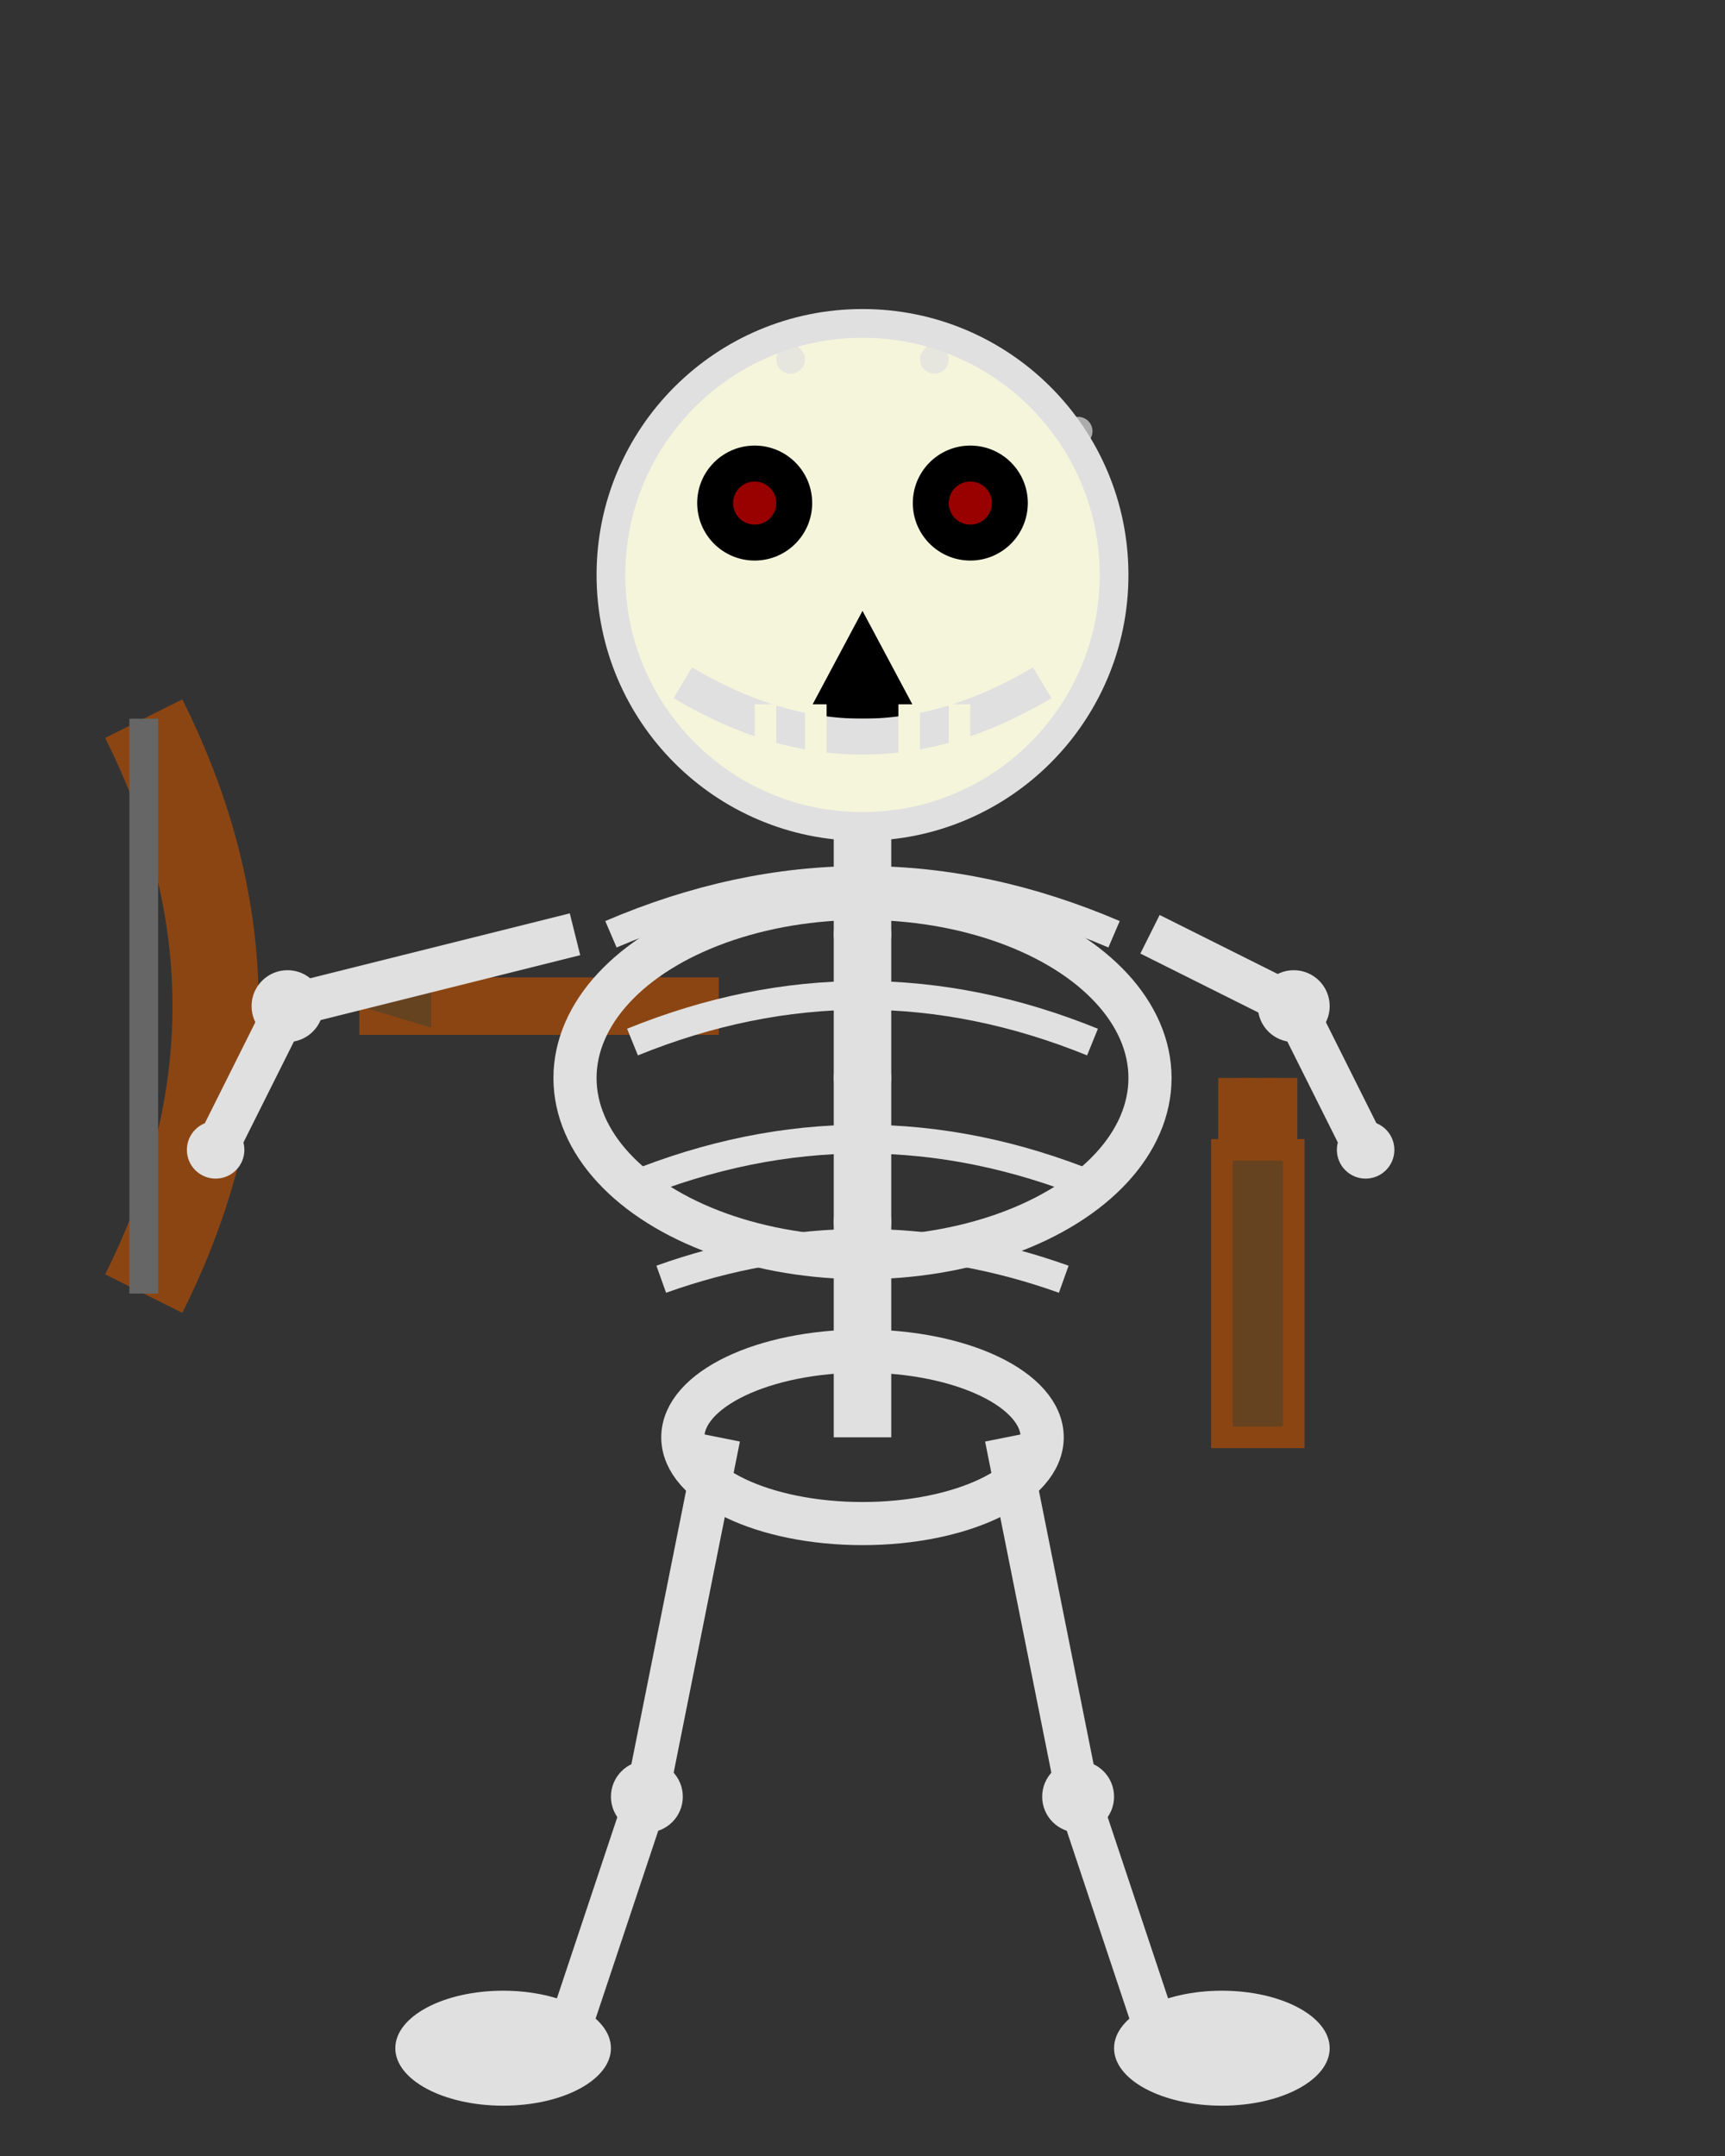 <svg width="24" height="30" viewBox="0 0 24 30" xmlns="http://www.w3.org/2000/svg">
  <rect x="0" y="0" width="24" height="30" fill="#333333" stroke="none"/>
  <!-- Archer Skeleton Idle Animation: Alert Stance -->
  
  <!-- Bow (held ready) -->
  <path d="M 2 10 Q 4 14 2 18" fill="none" stroke="#8B4513" stroke-width="1.2"/>
  <line x1="2" y1="10" x2="2" y2="18" stroke="#666" stroke-width="0.4"/>
  
  <!-- Arrow (nocked) -->
  <line x1="5" y1="14" x2="10" y2="14" stroke="#8B4513" stroke-width="0.8"/>
  <path d="M 10 14 L 9 13.5 L 9 14.5 Z" fill="#8B4513"/>
  <path d="M 5 14 L 6 13.7 L 6 14.3 Z" fill="#654321"/>
  
  <!-- Skull (detailed, alert) -->
  <circle cx="12" cy="8" r="3.5" fill="#F5F5DC" stroke="#E0E0E0" stroke-width="0.4"/>
  <circle cx="10.5" cy="7" r="0.8" fill="#000"/>
  <circle cx="13.5" cy="7" r="0.8" fill="#000"/>
  <circle cx="10.5" cy="7" r="0.3" fill="#FF0000" opacity="0.6"/>
  <circle cx="13.5" cy="7" r="0.3" fill="#FF0000" opacity="0.6"/>
  
  <!-- Nasal cavity -->
  <path d="M 12 8.5 L 11.2 10 L 12.8 10 Z" fill="#000"/>
  
  <!-- Jaw -->
  <path d="M 9.5 9.5 Q 12 11 14.5 9.5" stroke="#E0E0E0" stroke-width="0.5" fill="none"/>
  <rect x="10.5" y="9.8" width="0.3" height="0.8" fill="#F5F5DC"/>
  <rect x="11.2" y="9.8" width="0.3" height="0.8" fill="#F5F5DC"/>
  <rect x="12.5" y="9.8" width="0.3" height="0.8" fill="#F5F5DC"/>
  <rect x="13.2" y="9.8" width="0.3" height="0.8" fill="#F5F5DC"/>
  
  <!-- Spine -->
  <line x1="12" y1="11.5" x2="12" y2="20" stroke="#E0E0E0" stroke-width="0.8"/>
  <circle cx="12" cy="13" r="0.4" fill="#E0E0E0"/>
  <circle cx="12" cy="15" r="0.4" fill="#E0E0E0"/>
  <circle cx="12" cy="17" r="0.4" fill="#E0E0E0"/>
  <circle cx="12" cy="19" r="0.4" fill="#E0E0E0"/>
  
  <!-- Ribcage (detailed) -->
  <ellipse cx="12" cy="15" rx="4" ry="2.5" fill="none" stroke="#E0E0E0" stroke-width="0.6"/>
  <path d="M 8.5 13 Q 12 11.5 15.5 13" stroke="#E0E0E0" stroke-width="0.4" fill="none"/>
  <path d="M 8.8 14.5 Q 12 13.2 15.2 14.5" stroke="#E0E0E0" stroke-width="0.4" fill="none"/>
  <path d="M 8.8 16.5 Q 12 15.2 15.2 16.5" stroke="#E0E0E0" stroke-width="0.4" fill="none"/>
  <path d="M 9.2 17.8 Q 12 16.8 14.8 17.8" stroke="#E0E0E0" stroke-width="0.4" fill="none"/>
  
  <!-- Arms (bow ready position) -->
  <line x1="8" y1="13" x2="4" y2="14" stroke="#E0E0E0" stroke-width="0.6"/>
  <line x1="4" y1="14" x2="3" y2="16" stroke="#E0E0E0" stroke-width="0.6"/>
  <circle cx="4" cy="14" r="0.5" fill="#E0E0E0"/>
  <circle cx="3" cy="16" r="0.4" fill="#E0E0E0"/>
  
  <line x1="16" y1="13" x2="18" y2="14" stroke="#E0E0E0" stroke-width="0.6"/>
  <line x1="18" y1="14" x2="19" y2="16" stroke="#E0E0E0" stroke-width="0.6"/>
  <circle cx="18" cy="14" r="0.5" fill="#E0E0E0"/>
  <circle cx="19" cy="16" r="0.4" fill="#E0E0E0"/>
  
  <!-- Pelvis -->
  <ellipse cx="12" cy="20" rx="2.5" ry="1.2" fill="none" stroke="#E0E0E0" stroke-width="0.6"/>
  
  <!-- Legs (steady stance) -->
  <line x1="10" y1="20" x2="9" y2="25" stroke="#E0E0E0" stroke-width="0.6"/>
  <line x1="9" y1="25" x2="8" y2="28" stroke="#E0E0E0" stroke-width="0.6"/>
  <circle cx="9" cy="25" r="0.5" fill="#E0E0E0"/>
  
  <line x1="14" y1="20" x2="15" y2="25" stroke="#E0E0E0" stroke-width="0.6"/>
  <line x1="15" y1="25" x2="16" y2="28" stroke="#E0E0E0" stroke-width="0.6"/>
  <circle cx="15" cy="25" r="0.5" fill="#E0E0E0"/>
  
  <!-- Feet -->
  <ellipse cx="7" cy="28.5" rx="1.5" ry="0.8" fill="#E0E0E0"/>
  <ellipse cx="17" cy="28.5" rx="1.5" ry="0.8" fill="#E0E0E0"/>
  
  <!-- Quiver -->
  <rect x="17" y="16" width="1" height="4" fill="#654321" stroke="#8B4513" stroke-width="0.3"/>
  <line x1="17.5" y1="16" x2="17.5" y2="15" stroke="#8B4513" stroke-width="0.5"/>
  <line x1="17.2" y1="16" x2="17.2" y2="15" stroke="#8B4513" stroke-width="0.5"/>
  <line x1="17.8" y1="16" x2="17.8" y2="15" stroke="#8B4513" stroke-width="0.5"/>
  
  <!-- Alert details -->
  <circle cx="11" cy="5" r="0.2" fill="#E0E0E0" opacity="0.7"/>
  <circle cx="13" cy="5" r="0.2" fill="#E0E0E0" opacity="0.7"/>
  <circle cx="15" cy="6" r="0.2" fill="#E0E0E0" opacity="0.7"/>
</svg> 